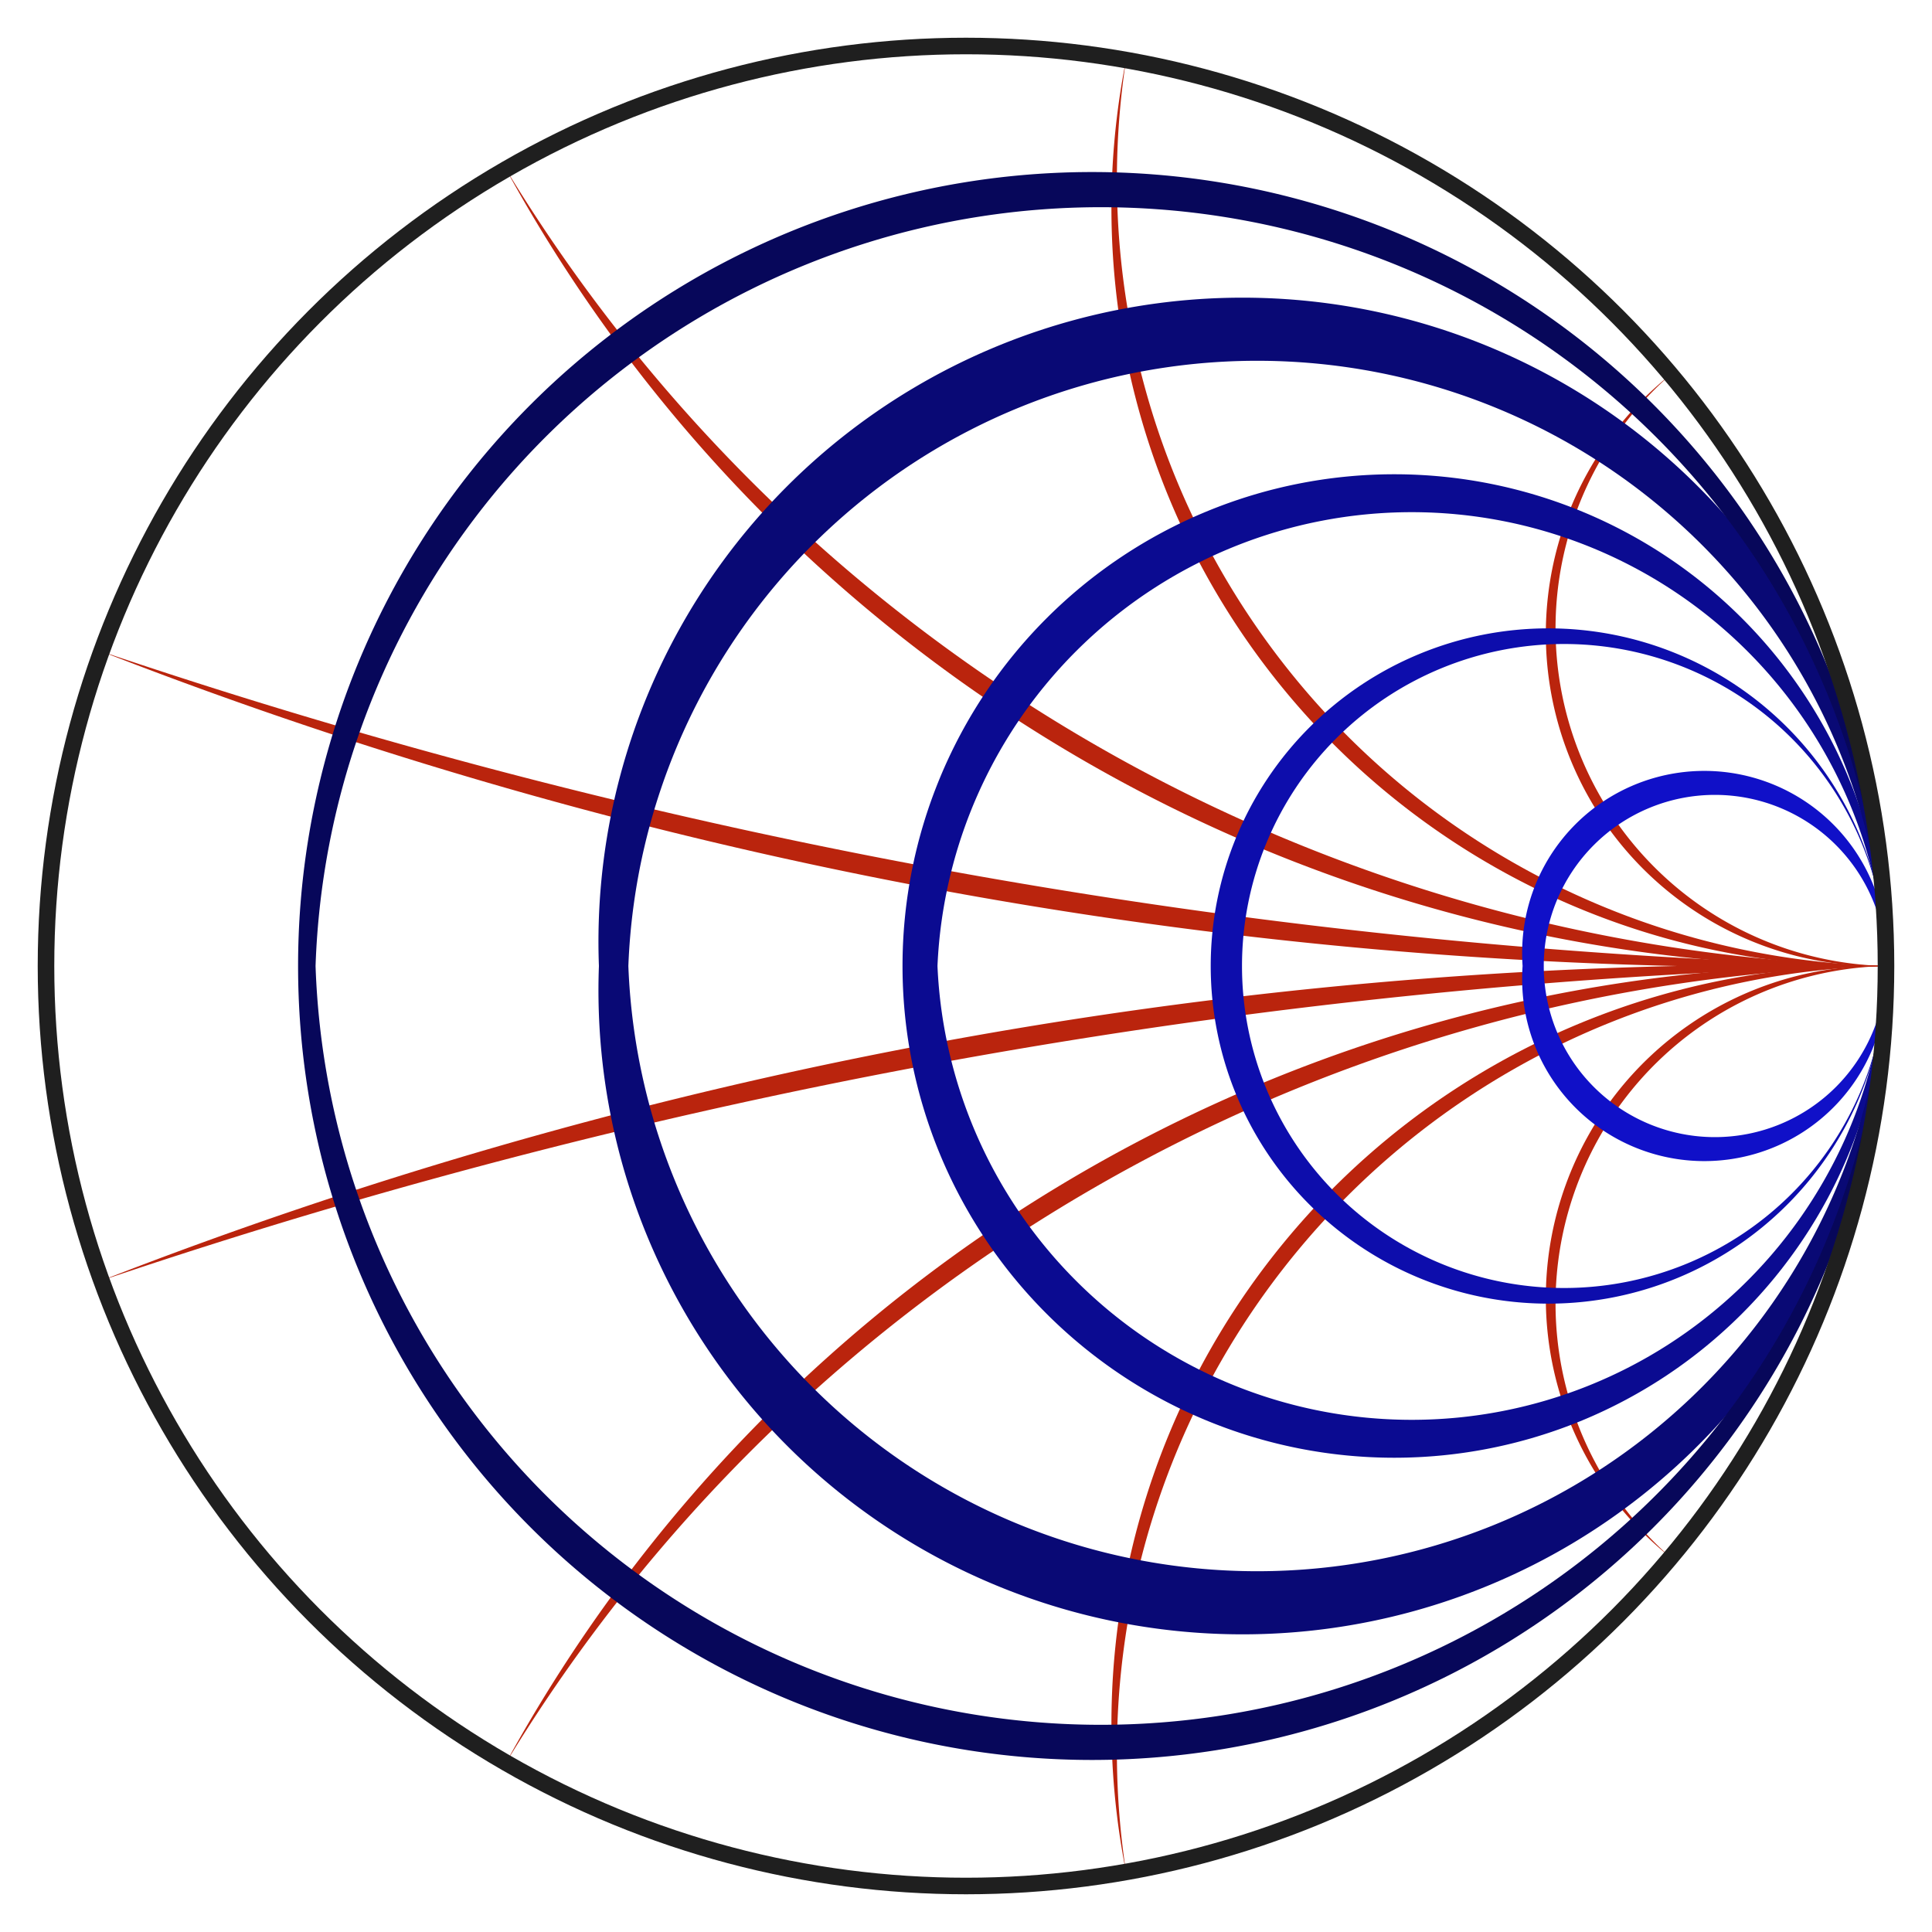 <?xml version="1.0" encoding="UTF-8"?>
<svg xmlns="http://www.w3.org/2000/svg" xmlns:xlink="http://www.w3.org/1999/xlink"
     width="800" height="800.0" viewBox="-1.05 -1.05 2.1 2.1">
<defs>
</defs>
<circle cx="0" cy="0" r="1" stroke="none" fill="none" />
<path d="M0.766,-0.643 A0.367,0.367,0,0,0,1.0,2.220446049250313e-16 A0.361,0.361,0,0,1,0.766,-0.643 Z" fill="#ba240d" />
<path d="M0.174,-0.985 A0.855,0.855,0,0,0,1.0,1.1102230246251565e-16 A0.824,0.824,0,0,1,0.174,-0.985 Z" fill="#ba240d" />
<path d="M-0.5,-0.866 A1.803,1.803,0,0,0,1,-0.0 A1.667,1.667,0,0,1,-0.5,-0.866 Z" fill="#ba240d" />
<path d="M-0.94,-0.342 A6.503,6.503,0,0,0,1,-0.0 A5.031,5.031,0,0,1,-0.94,-0.342 Z" fill="#ba240d" />
<path d="M-0.94,0.342 A5.031,5.031,0,0,1,1,8.881784197001252e-16 A6.503,6.503,0,0,0,-0.94,0.342 Z" fill="#ba240d" />
<path d="M-0.5,0.866 A1.667,1.667,0,0,1,1,-2.220446049250313e-16 A1.803,1.803,0,0,0,-0.5,0.866 Z" fill="#ba240d" />
<path d="M0.174,0.985 A0.824,0.824,0,0,1,1,-4.440892098500626e-16 A0.855,0.855,0,0,0,0.174,0.985 Z" fill="#ba240d" />
<path d="M0.766,0.643 A0.361,0.361,0,0,1,1.0,-5.551115123125783e-17 A0.367,0.367,0,0,0,0.766,0.643 Z" fill="#ba240d" />
<path d="M1.0,9.969557572650483e-17 A0.186,0.186,0,0,0,0.628,7.692647153827435e-17 A0.186,0.186,0,0,0,1.0,9.969557572650483e-17 L1.0,9.82725381920757e-17 A0.198,0.198,0,1,1,0.605,7.408039646941609e-17 A0.198,0.198,0,1,1,1.0,9.82725381920757e-17 Z" fill="#1010c8" />
<path d="M1.0,7.963173943804351e-17 A0.35,0.35,0,0,0,0.3,3.6798798961351714e-17 A0.35,0.35,0,0,0,1.0,7.963173943804351e-17 L1.0,7.752004941374531e-17 A0.367,0.367,0,1,1,0.266,3.257541891275531e-17 A0.367,0.367,0,1,1,1.0,7.752004941374531e-17 Z" fill="#0d0dac" />
<path d="M1.0,1.1863379858737304e-16 A0.516,0.516,0,0,0,-0.031,5.548601796632423e-17 A0.516,0.516,0,0,0,1.0,1.1863379858737304e-16 L1.0,1.140533868834482e-16 A0.534,0.534,0,1,1,-0.069,4.8615400410436974e-17 A0.534,0.534,0,1,1,1.0,1.140533868834482e-16 Z" fill="#0b0b91" />
<path d="M1.0,7.749263091802444e-17 A0.684,0.684,0,0,0,-0.367,-6.225733537698668e-18 A0.684,0.684,0,0,0,1.0,7.749263091802444e-17 L1.0,7.357529354016799e-17 A0.7,0.7,0,1,1,-0.399,-1.2101739604483344e-17 A0.7,0.7,0,1,1,1.0,7.357529354016799e-17 Z" fill="#090975" />
<path d="M1,3.5830256008055114e-17 A0.854,0.854,0,0,0,-0.707,-6.871929590265264e-17 A0.854,0.854,0,0,0,1,3.5830256008055114e-17 L1.0,3.359640973575344e-17 A0.863,0.863,0,1,1,-0.726,-7.207006531110516e-17 A0.863,0.863,0,1,1,1.0,3.359640973575344e-17 Z" fill="#07075a" />
<circle cx="0" cy="0" r="1" stroke="#1f1f1f" stroke-width="0.018" fill="none" />
</svg>
